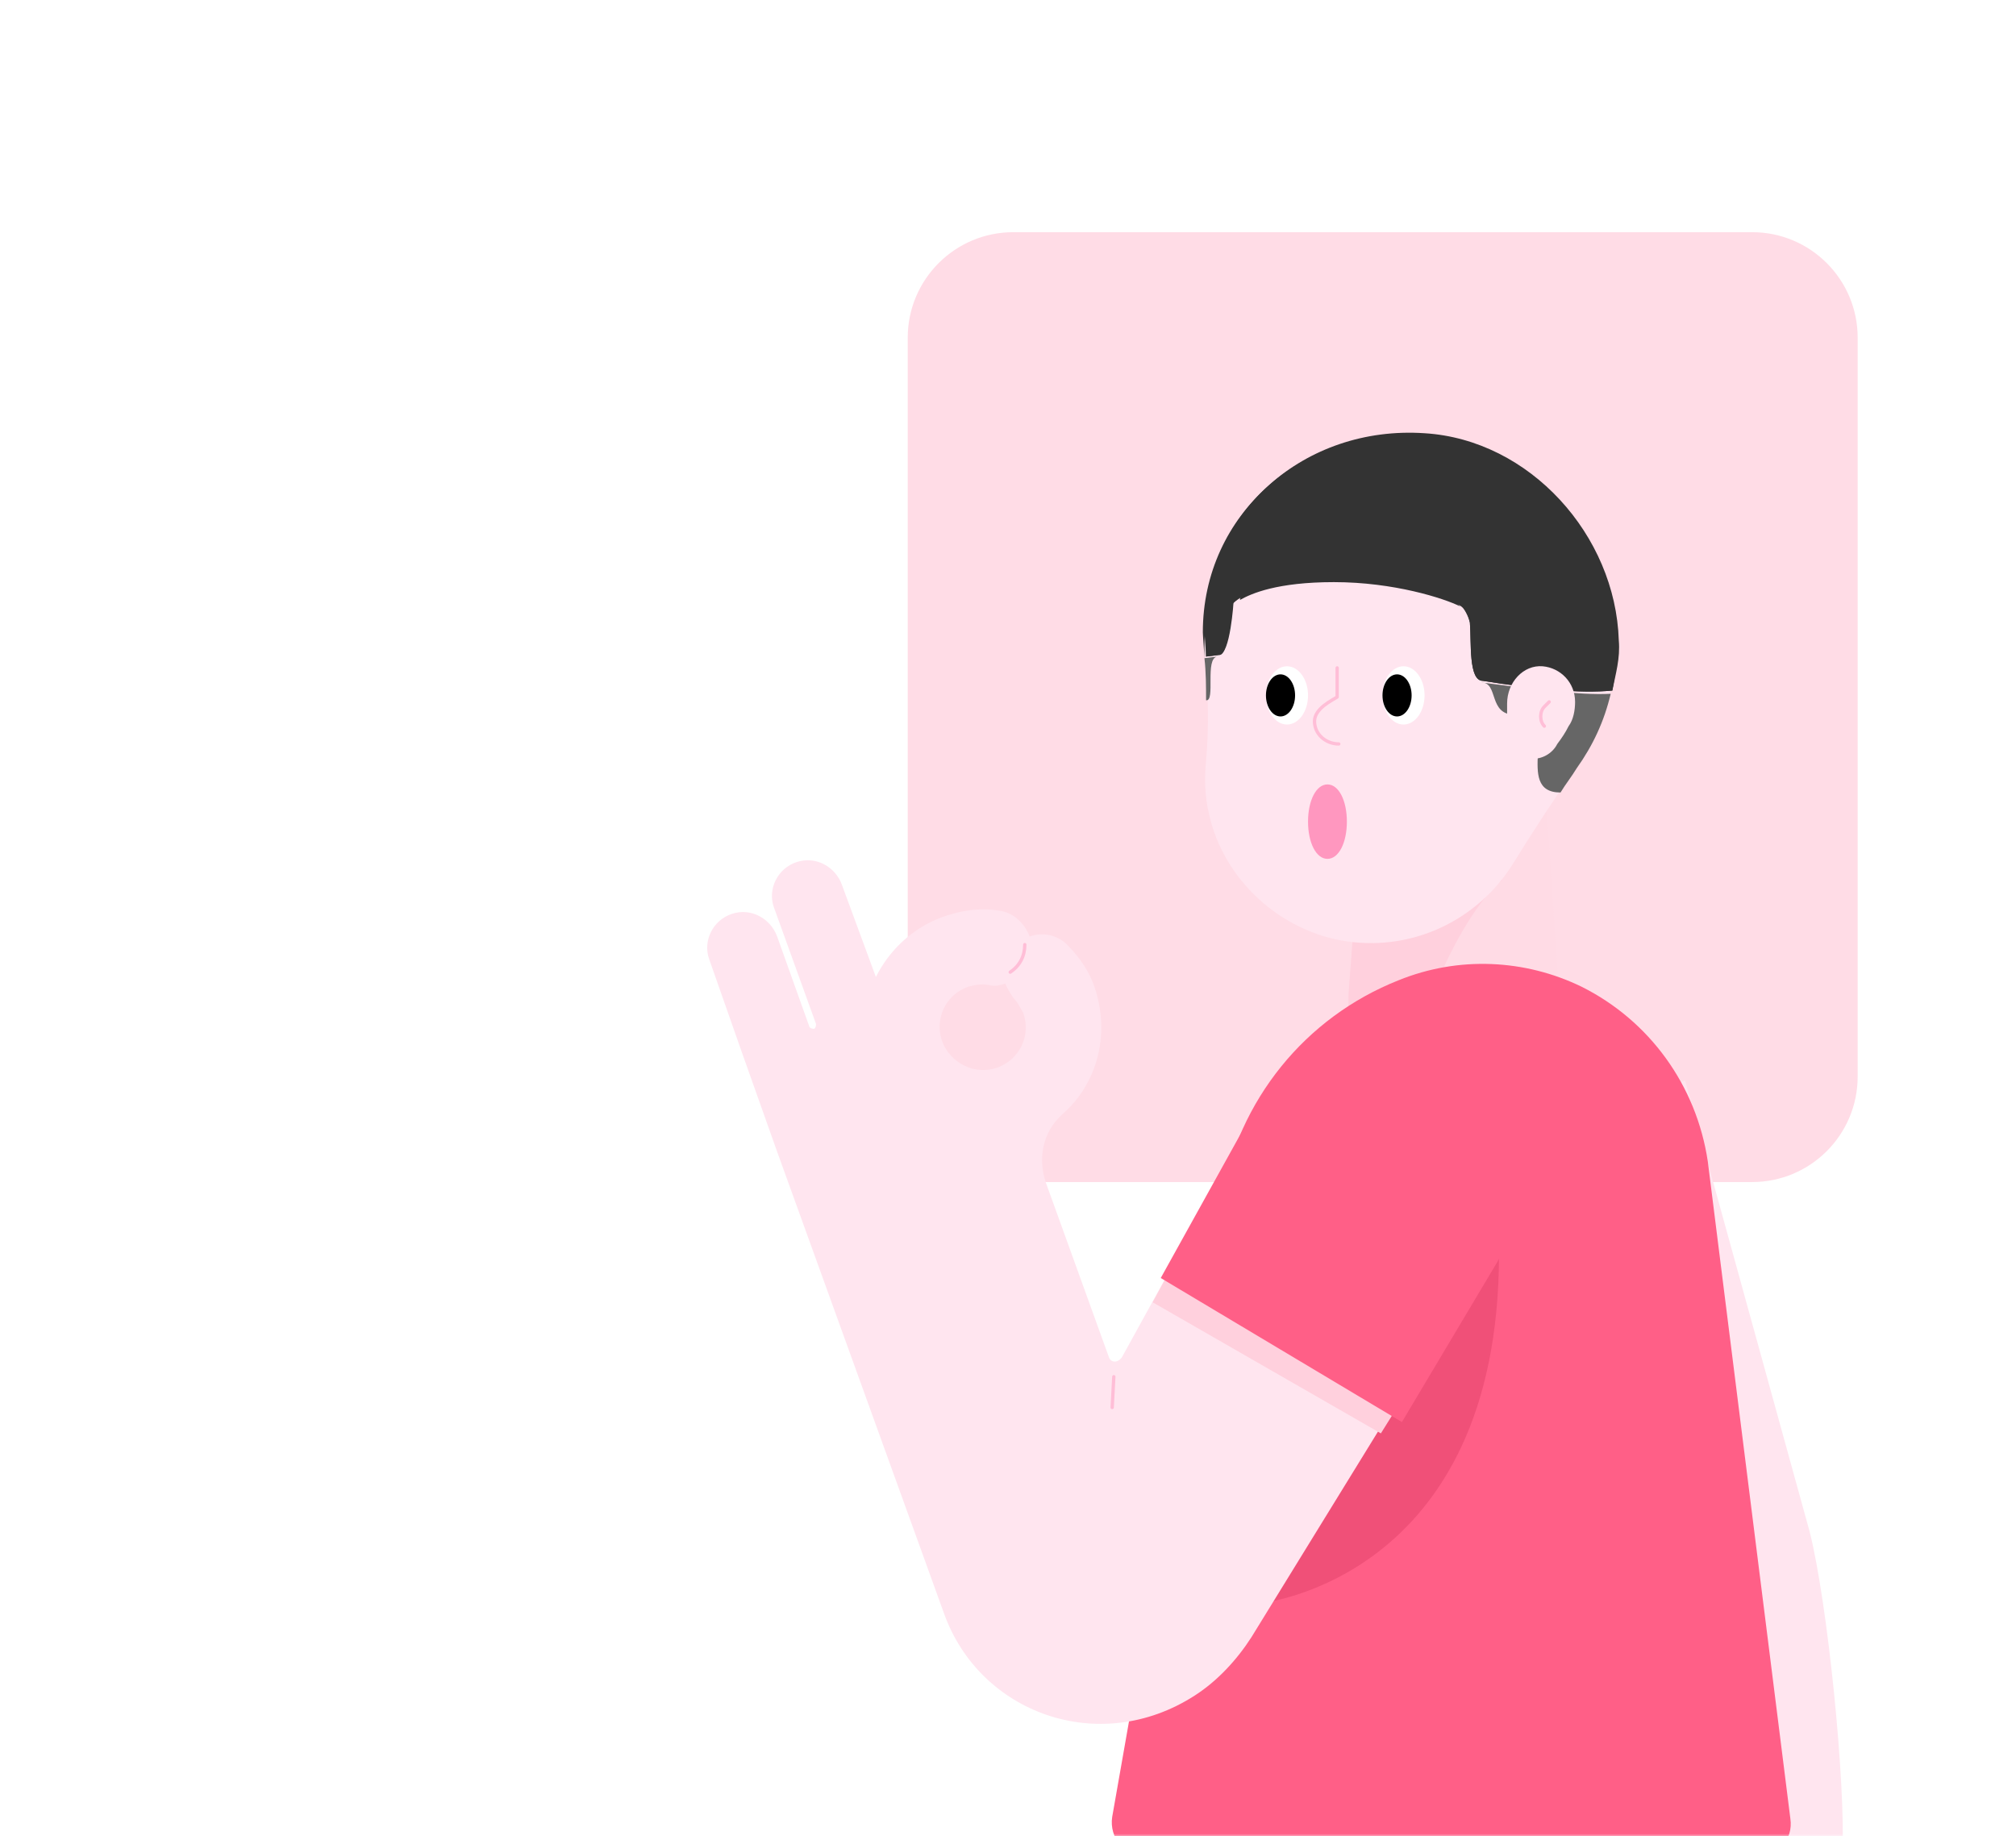 <svg width="382" height="348" viewBox="0 0 382 348" fill="none" xmlns="http://www.w3.org/2000/svg">
<mask id="mask0" mask-type="alpha" maskUnits="userSpaceOnUse" x="0" y="0" width="382" height="348">
<path d="M382 348L3.05176e-05 348L2.19259e-06 24C1.03382e-06 10.745 10.745 2.02057e-06 24 8.61793e-07L358 -2.83374e-05C371.255 -2.94962e-05 382 10.745 382 24L382 348Z" fill="#1EB4BE"/>
</mask>
<g mask="url(#mask0)">
<g filter="url(#filter0_d)">
<path d="M332 40H192C180.954 40 172 48.954 172 60V200C172 211.046 180.954 220 192 220H332C343.046 220 352 211.046 352 200V60C352 48.954 343.046 40 332 40Z" fill="#FFDCE6"/>
<path d="M292.626 142.502H258.585L255.518 184.211C253.985 196.172 263.492 198.012 275.452 198.012C287.413 198.012 296.92 196.172 295.387 184.211L292.626 142.502Z" fill="#FFDBE5"/>
<path d="M284.653 162.742C278.213 167.955 269.626 184.823 267.786 197.704C260.732 196.784 255.825 194.33 255.519 187.583C255.519 186.356 255.519 185.13 255.519 184.823C255.519 184.823 255.519 184.823 255.519 184.516L257.052 163.969L284.653 162.742Z" fill="#FFD0DD"/>
<path d="M228.224 118.58C228.224 96.499 246.625 78.405 269.013 79.631C288.947 80.552 305.202 97.112 306.122 116.74C306.428 125.94 303.668 134.221 298.761 141.275C294.468 147.408 290.481 153.542 286.494 159.982C280.053 170.103 268.093 176.236 255.212 174.396C242.638 172.556 231.904 162.742 229.144 150.475C228.224 146.795 228.224 143.421 228.531 140.048C229.144 133.608 228.837 127.474 228.531 121.034C228.224 120.114 228.224 119.5 228.224 118.58Z" fill="#FFE5EF"/>
<path d="M265.946 133.3C268.148 133.3 269.933 130.828 269.933 127.78C269.933 124.731 268.148 122.259 265.946 122.259C263.744 122.259 261.959 124.731 261.959 127.78C261.959 130.828 263.744 133.3 265.946 133.3Z" fill="white"/>
<path d="M264.719 131.767C266.244 131.767 267.48 129.982 267.48 127.78C267.48 125.578 266.244 123.793 264.719 123.793C263.195 123.793 261.959 125.578 261.959 127.78C261.959 129.982 263.195 131.767 264.719 131.767Z" fill="black"/>
<path d="M243.864 133.3C246.066 133.3 247.851 130.828 247.851 127.78C247.851 124.731 246.066 122.259 243.864 122.259C241.662 122.259 239.877 124.731 239.877 127.78C239.877 130.828 241.662 133.3 243.864 133.3Z" fill="white"/>
<path d="M242.637 131.767C244.162 131.767 245.398 129.982 245.398 127.78C245.398 125.578 244.162 123.793 242.637 123.793C241.113 123.793 239.877 125.578 239.877 127.78C239.877 129.982 241.113 131.767 242.637 131.767Z" fill="black"/>
<path d="M230.678 120.42L228.224 120.727C228.531 123.487 228.531 126.247 228.531 128.701C230.371 129.008 228.224 120.727 230.678 120.42Z" fill="#666666"/>
<path d="M280.667 125.326C284.041 125.326 281.894 131.46 287.107 131.46C296.308 131.46 286.494 146.181 295.695 146.181C296.615 144.647 297.841 143.114 298.761 141.581C301.828 137.287 303.975 132.687 305.202 127.473C299.068 127.78 290.174 126.553 280.667 125.326Z" fill="#666666"/>
<path d="M228.224 118.579C228.224 96.192 246.931 78.404 269.626 79.631C289.56 80.858 305.508 97.418 306.121 117.659C306.121 121.033 305.814 124.1 305.201 127.167C305.814 124.1 306.734 121.033 306.428 117.659C305.814 97.725 289.56 79.631 269.626 78.404C246.931 76.871 227.917 93.431 227.917 115.819C227.917 116.433 228.224 120.113 228.224 120.726C228.224 120.113 228.224 119.5 228.224 118.579Z" fill="#333333"/>
<path d="M274.84 109.381C271.774 107.541 263.8 104.781 252.453 104.781C236.505 104.781 234.972 109.381 234.972 109.381C234.972 109.381 234.972 109.381 234.972 109.687C237.118 108.461 242.026 106.314 252.759 106.314C264.107 106.314 273.614 109.381 276.681 110.914C276.067 110.301 275.454 109.688 274.84 109.381Z" fill="#333333"/>
<path d="M278.52 113.98C278.827 117.66 278.214 125.021 280.974 125.021C290.481 126.554 299.375 127.474 305.508 126.861C306.122 123.794 306.428 120.727 306.428 117.354C305.815 97.419 289.868 80.552 269.933 79.325C247.239 77.791 228.531 95.886 228.531 118.274C228.531 118.887 228.531 119.807 228.531 120.42L230.985 120.114C233.131 120.114 233.745 109.993 233.745 109.993C233.745 109.993 234.051 109.38 234.971 108.767V108.46C234.971 108.46 236.505 103.86 252.452 103.86C263.8 103.86 271.773 106.926 274.84 108.46C275.453 108.766 276.067 109.38 276.373 109.993C277.6 111.527 278.214 112.753 278.52 113.98Z" fill="#333333"/>
<path d="M233.438 110.607C233.438 110.607 236.505 106.006 252.452 106.006C263.799 106.006 273.306 109.073 276.373 110.607C277.6 111.22 278.213 112.447 278.52 113.98C278.827 117.661 278.213 125.021 280.973 125.021C290.481 126.554 299.374 127.474 305.508 126.861C306.121 123.794 307.041 120.727 306.735 117.354C306.121 97.419 289.867 79.325 269.933 78.098C247.238 76.565 228.224 93.126 228.224 115.514C228.224 116.127 228.531 119.807 228.531 120.421L230.984 120.114C232.824 120.421 233.438 110.607 233.438 110.607Z" fill="#333333"/>
<path d="M285.573 129.314C285.573 125.328 288.64 121.954 292.32 122.261C295.694 122.567 298.454 125.327 298.454 129.008C298.454 130.541 298.147 132.381 297.227 133.608C296.614 134.835 296 135.755 295.08 136.982C294.16 138.822 292.013 140.048 289.866 139.742C287.72 139.435 285.88 137.595 285.573 135.448C285.573 134.835 285.266 134.221 285.573 133.608C285.573 132.381 285.573 131.155 285.573 130.234C285.573 129.314 285.573 129.314 285.573 129.314Z" fill="#FFE5EF"/>
<path d="M349.119 347.693V348H303.73C304.343 331.746 300.601 304.737 296.307 289.096L275.453 214.573L319.308 200.772L342.923 286.336C346.297 299.83 349.732 333.586 349.119 347.693Z" fill="#FFE5EF"/>
<path d="M299.681 182.983C288.947 177.769 276.373 177.156 265.026 181.756C247.238 188.81 234.664 204.451 231.291 223.465L210.743 340.311C210.13 344.298 213.197 347.978 217.183 347.978H332.803C336.789 347.978 339.856 344.605 339.243 340.618L323.602 216.105C321.455 201.691 312.562 189.423 299.681 182.983Z" fill="#FF5F87"/>
<path d="M278.52 236.654L238.651 299.831C238.651 299.831 284.04 295.538 284.04 233.588L278.52 236.654Z" fill="#F05078"/>
<path d="M251.532 144.649C249.385 144.649 247.852 147.716 247.852 151.703C247.852 155.69 249.385 158.757 251.532 158.757C253.678 158.757 255.212 155.69 255.212 151.703C255.212 147.716 253.678 144.649 251.532 144.649Z" fill="#FF97BF"/>
<path d="M253.678 136.982C251.225 136.982 249.078 135.142 249.078 132.688C249.078 130.235 252.451 128.702 253.371 128.088V122.568" stroke="#FFBED7" stroke-width="0.63" stroke-miterlimit="10" stroke-linecap="round" stroke-linejoin="round"/>
<path d="M293.547 129.007L292.627 129.927C291.707 130.847 291.707 132.687 292.627 133.607" stroke="#FFBED7" stroke-width="0.63" stroke-miterlimit="10" stroke-linecap="round" stroke-linejoin="round"/>
<path d="M270.852 194.023C257.972 190.036 244.171 195.863 237.73 207.517L212.583 253.213C211.662 254.439 210.436 254.133 210.129 253.213L198.168 220.091C196.635 215.491 197.555 210.584 201.235 207.21C207.982 201.383 210.436 191.876 207.369 182.983C206.449 180.222 204.609 177.462 202.462 175.315C200.622 173.169 197.555 172.555 195.101 173.475C194.181 171.022 192.035 168.875 189.275 168.568C185.595 167.955 181.914 168.568 178.541 169.795C172.714 171.942 168.42 176.235 165.967 181.142L159.526 163.661C158.3 160.288 154.62 158.141 150.939 159.368C147.259 160.595 145.419 164.581 146.646 167.955L154.619 190.036C154.619 190.343 154.62 190.65 154.313 190.956C154.006 190.956 153.699 190.956 153.393 190.65L147.259 173.475C146.032 170.102 142.352 167.955 138.672 169.182C134.992 170.409 133.152 174.395 134.378 177.769L140.512 195.25L147.259 214.264L178.847 301.669C185.594 320.683 208.289 328.963 226.383 317.309C230.677 314.549 234.357 310.562 237.117 306.269L281.28 234.505C291.4 220.091 285.88 201.383 270.852 194.023ZM178.541 193.41C177.007 189.116 179.154 184.516 183.448 182.983C184.674 182.676 185.901 182.369 187.434 182.676C188.661 182.982 189.581 182.676 190.501 182.369C190.808 183.289 191.421 184.209 192.035 185.129C192.955 186.049 193.262 186.969 193.875 187.889C195.408 192.183 193.261 196.783 188.968 198.317C184.674 199.85 180.074 197.396 178.541 193.41Z" fill="#FFE5EF"/>
<path d="M194.182 175.01C194.182 177.156 193.262 178.996 191.422 180.223" stroke="#FFBED7" stroke-width="0.63" stroke-miterlimit="10" stroke-linecap="round" stroke-linejoin="round"/>
<path d="M211.049 256.894L210.742 262.721" stroke="#FFBED7" stroke-width="0.63" stroke-miterlimit="10" stroke-linecap="round" stroke-linejoin="round"/>
<path d="M218.41 242.787L261.652 267.628L272.386 250.454L228.223 224.692L218.41 242.787Z" fill="#FFD0DD"/>
<path d="M286.8 211.198C284.653 203.224 278.826 196.477 271.466 193.103C258.278 189.117 243.558 194.943 237.117 207.211L219.943 238.186L265.639 265.48L283.733 235.119C287.72 228.065 288.946 219.171 286.8 211.198Z" fill="#FF5F87"/>
</g>
</g>
<defs>
<filter id="filter0_d" x="118" y="28" width="250" height="340" filterUnits="userSpaceOnUse" color-interpolation-filters="sRGB">
<feFlood flood-opacity="0" result="BackgroundImageFix"/>
<feColorMatrix in="SourceAlpha" type="matrix" values="0 0 0 0 0 0 0 0 0 0 0 0 0 0 0 0 0 0 127 0"/>
<feOffset dy="4"/>
<feGaussianBlur stdDeviation="8"/>
<feColorMatrix type="matrix" values="0 0 0 0 0 0 0 0 0 0 0 0 0 0 0 0 0 0 0.08 0"/>
<feBlend mode="normal" in2="BackgroundImageFix" result="effect1_dropShadow"/>
<feBlend mode="normal" in="SourceGraphic" in2="effect1_dropShadow" result="shape"/>
</filter>
</defs>
</svg>
